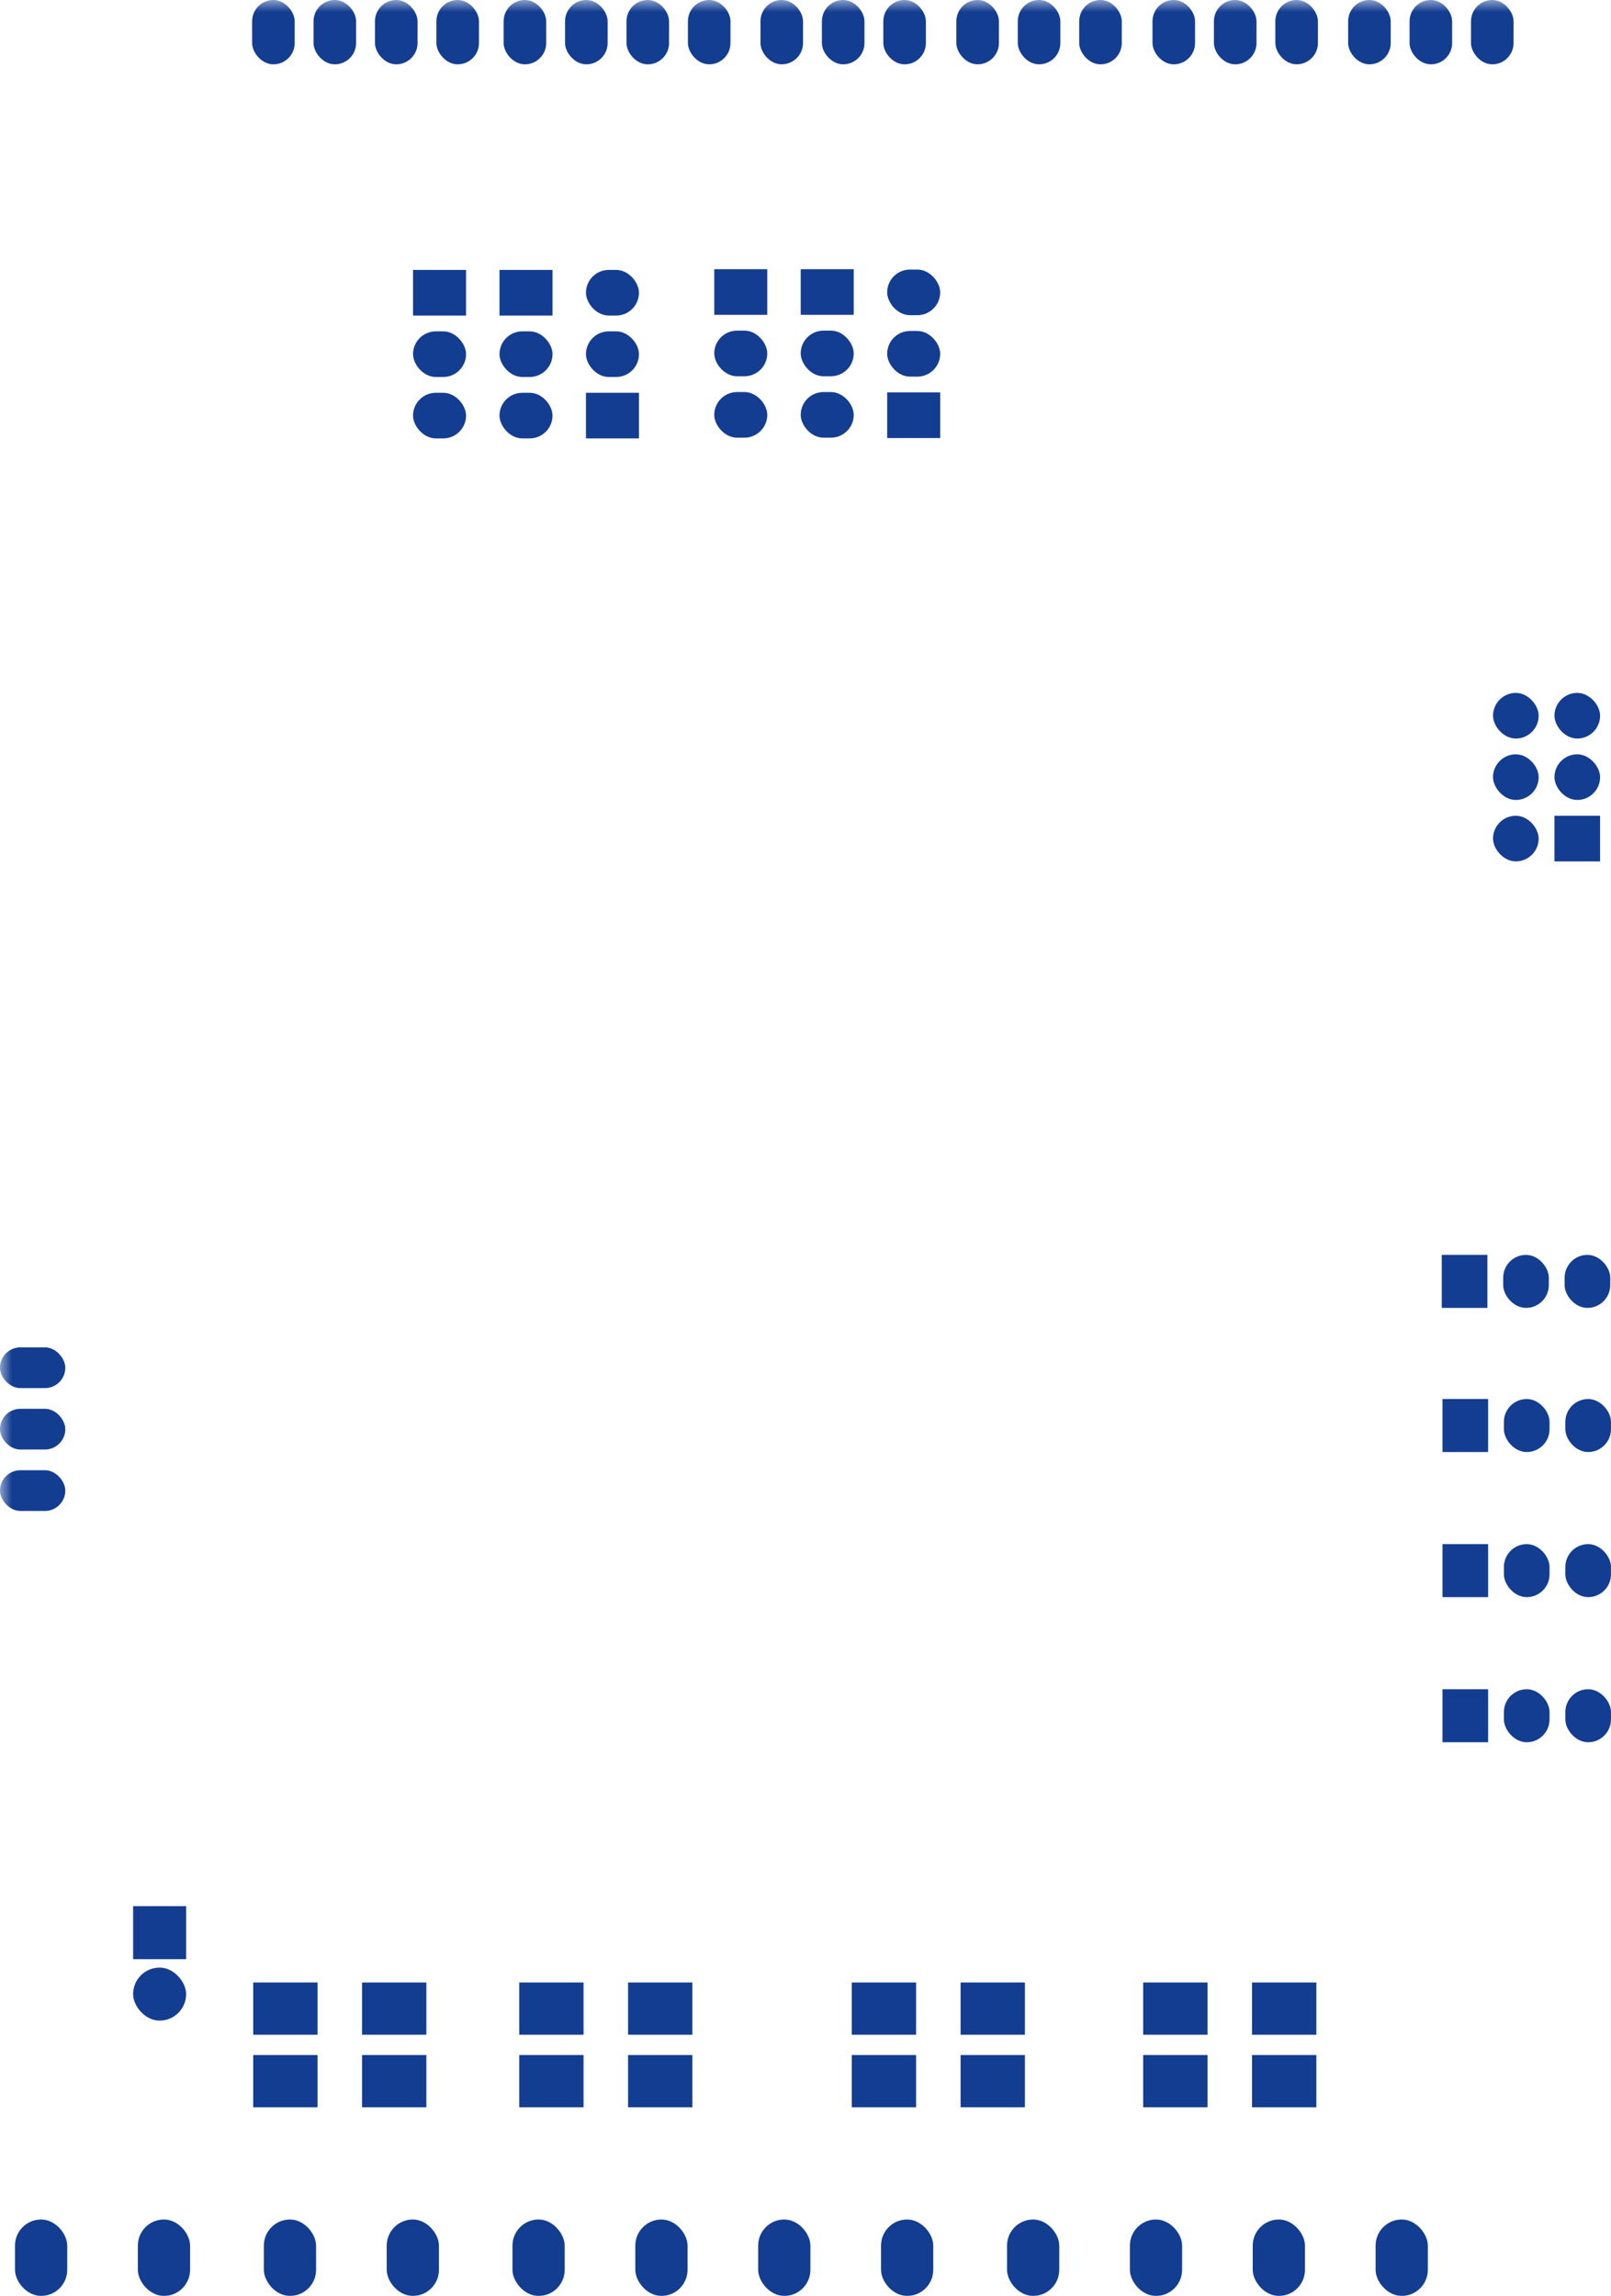 <?xml version="1.0" encoding="UTF-8"?>
<svg xmlns="http://www.w3.org/2000/svg" xmlns:xlink="http://www.w3.org/1999/xlink"
     width="66.614" height="94.935" viewBox="0 0 66.614 94.935">
<defs>
<mask id="d0">
<rect x="-33.307" y="-47.468" width="133.227" height="189.87" fill="white" />
</mask>
<g id="d1">
<rect x="-0.88" y="-1.33" width="1.76" height="2.66" fill="#133d91ff" rx="0.88" ry="0.88" transform="rotate(-0.0)" />
</g>
<g id="d2">
<rect x="-1.33" y="-1.08" width="2.66" height="2.16" fill="#133d91ff" transform="rotate(-0.0)" />
</g>
<g id="d3">
<rect x="-1.35" y="-0.842" width="2.7" height="1.684" fill="#133d91ff" rx="0.842" ry="0.842" transform="rotate(-0.0)" />
</g>
<g id="d4">
<rect x="-1.08" y="-1.58" width="2.16" height="3.16" fill="#133d91ff" rx="1.08" ry="1.08" transform="rotate(-0.0)" />
</g>
<g id="d5">
<rect x="-0.944" y="-1.096" width="1.887" height="2.192" fill="#133d91ff" transform="rotate(-0.0)" />
</g>
<g id="d6">
<rect x="-0.944" y="-1.096" width="1.887" height="2.192" fill="#133d91ff" rx="0.944" ry="0.944" transform="rotate(-0.0)" />
</g>
<g id="d7">
<rect x="-1.096" y="-0.944" width="2.192" height="1.887" fill="#133d91ff" transform="rotate(-0.0)" />
</g>
<g id="d8">
<rect x="-1.096" y="-0.944" width="2.192" height="1.887" fill="#133d91ff" rx="0.944" ry="0.944" transform="rotate(-0.0)" />
</g>
<g id="d9">
<rect x="-0.944" y="-0.944" width="1.887" height="1.887" fill="#133d91ff" transform="rotate(-0.0)" />
</g>
<g id="d10">
<rect x="-0.944" y="-0.944" width="1.887" height="1.887" fill="#133d91ff" rx="0.944" ry="0.944" transform="rotate(-0.0)" />
</g>
<g id="d11">
<rect x="-1.096" y="-1.096" width="2.192" height="2.192" fill="#133d91ff" transform="rotate(-0.0)" />
</g>
<g id="d12">
<rect x="-1.096" y="-1.096" width="2.192" height="2.192" fill="#133d91ff" rx="1.096" ry="1.096" transform="rotate(-0.0)" />
</g>
</defs>
<g mask="url(#d0)">
<g></g>
<use xlink:href="#d1" x="61.705" y="1.33" />
<use xlink:href="#d1" x="59.165" y="1.33" />
<use xlink:href="#d1" x="56.625" y="1.33" />
<use xlink:href="#d1" x="53.615" y="1.33" />
<use xlink:href="#d1" x="51.075" y="1.33" />
<use xlink:href="#d1" x="48.535" y="1.33" />
<use xlink:href="#d1" x="45.505" y="1.33" />
<use xlink:href="#d1" x="42.965" y="1.33" />
<use xlink:href="#d1" x="40.425" y="1.33" />
<use xlink:href="#d1" x="37.405" y="1.33" />
<use xlink:href="#d1" x="34.865" y="1.33" />
<use xlink:href="#d1" x="32.325" y="1.33" />
<use xlink:href="#d2" x="16.3" y="86.055" />
<use xlink:href="#d2" x="11.8" y="86.055" />
<use xlink:href="#d2" x="16.3" y="83.055" />
<use xlink:href="#d2" x="11.8" y="83.055" />
<use xlink:href="#d2" x="22.8" y="86.055" />
<use xlink:href="#d2" x="27.3" y="86.055" />
<use xlink:href="#d2" x="22.8" y="83.055" />
<use xlink:href="#d2" x="27.3" y="83.055" />
<use xlink:href="#d2" x="41.05" y="86.055" />
<use xlink:href="#d2" x="36.55" y="86.055" />
<use xlink:href="#d2" x="41.05" y="83.055" />
<use xlink:href="#d2" x="36.55" y="83.055" />
<use xlink:href="#d2" x="48.6" y="86.055" />
<use xlink:href="#d2" x="53.1" y="86.055" />
<use xlink:href="#d2" x="48.6" y="83.055" />
<use xlink:href="#d2" x="53.1" y="83.055" />
<use xlink:href="#d3" x="1.35" y="56.555" />
<use xlink:href="#d3" x="1.35" y="59.095" />
<use xlink:href="#d3" x="1.35" y="61.635" />
<use xlink:href="#d1" x="29.325" y="1.33" />
<use xlink:href="#d1" x="26.785" y="1.33" />
<use xlink:href="#d1" x="24.245" y="1.33" />
<use xlink:href="#d1" x="21.705" y="1.33" />
<use xlink:href="#d1" x="18.925" y="1.33" />
<use xlink:href="#d1" x="16.385" y="1.33" />
<use xlink:href="#d1" x="13.845" y="1.33" />
<use xlink:href="#d1" x="11.305" y="1.33" />
<use xlink:href="#d4" x="27.35" y="93.355" />
<use xlink:href="#d4" x="22.27" y="93.355" />
<use xlink:href="#d4" x="32.43" y="93.355" />
<use xlink:href="#d4" x="37.51" y="93.355" />
<use xlink:href="#d4" x="47.8" y="93.355" />
<use xlink:href="#d4" x="42.72" y="93.355" />
<use xlink:href="#d4" x="52.88" y="93.355" />
<use xlink:href="#d4" x="57.96" y="93.355" />
<use xlink:href="#d4" x="6.78" y="93.355" />
<use xlink:href="#d4" x="1.7" y="93.355" />
<use xlink:href="#d4" x="17.07" y="93.355" />
<use xlink:href="#d4" x="11.99" y="93.355" />
<use xlink:href="#d5" x="60.59" y="70.945" />
<use xlink:href="#d6" x="63.13" y="70.945" />
<use xlink:href="#d6" x="65.67" y="70.945" />
<use xlink:href="#d5" x="60.59" y="64.945" />
<use xlink:href="#d6" x="63.13" y="64.945" />
<use xlink:href="#d6" x="65.67" y="64.945" />
<use xlink:href="#d5" x="60.59" y="58.945" />
<use xlink:href="#d6" x="63.13" y="58.945" />
<use xlink:href="#d6" x="65.67" y="58.945" />
<use xlink:href="#d5" x="60.56" y="52.985" />
<use xlink:href="#d6" x="63.1" y="52.985" />
<use xlink:href="#d6" x="65.64" y="52.985" />
<use xlink:href="#d7" x="25.325" y="17.185" />
<use xlink:href="#d8" x="25.325" y="14.645" />
<use xlink:href="#d8" x="25.325" y="12.105" />
<use xlink:href="#d7" x="37.78" y="17.17" />
<use xlink:href="#d8" x="37.78" y="14.63" />
<use xlink:href="#d8" x="37.78" y="12.09" />
<use xlink:href="#d7" x="18.175" y="12.105" />
<use xlink:href="#d8" x="18.175" y="14.645" />
<use xlink:href="#d8" x="18.175" y="17.185" />
<use xlink:href="#d7" x="21.75" y="12.105" />
<use xlink:href="#d8" x="21.75" y="14.645" />
<use xlink:href="#d8" x="21.75" y="17.185" />
<use xlink:href="#d7" x="30.63" y="12.075" />
<use xlink:href="#d8" x="30.63" y="14.615" />
<use xlink:href="#d8" x="30.63" y="17.155" />
<use xlink:href="#d7" x="34.205" y="12.075" />
<use xlink:href="#d8" x="34.205" y="14.615" />
<use xlink:href="#d8" x="34.205" y="17.155" />
<use xlink:href="#d9" x="65.22" y="34.675" />
<use xlink:href="#d10" x="62.68" y="34.675" />
<use xlink:href="#d10" x="65.22" y="32.135" />
<use xlink:href="#d10" x="62.68" y="32.135" />
<use xlink:href="#d10" x="65.22" y="29.595" />
<use xlink:href="#d10" x="62.68" y="29.595" />
<use xlink:href="#d11" x="6.6" y="79.915" />
<use xlink:href="#d12" x="6.6" y="82.455" />
</g>
</svg>